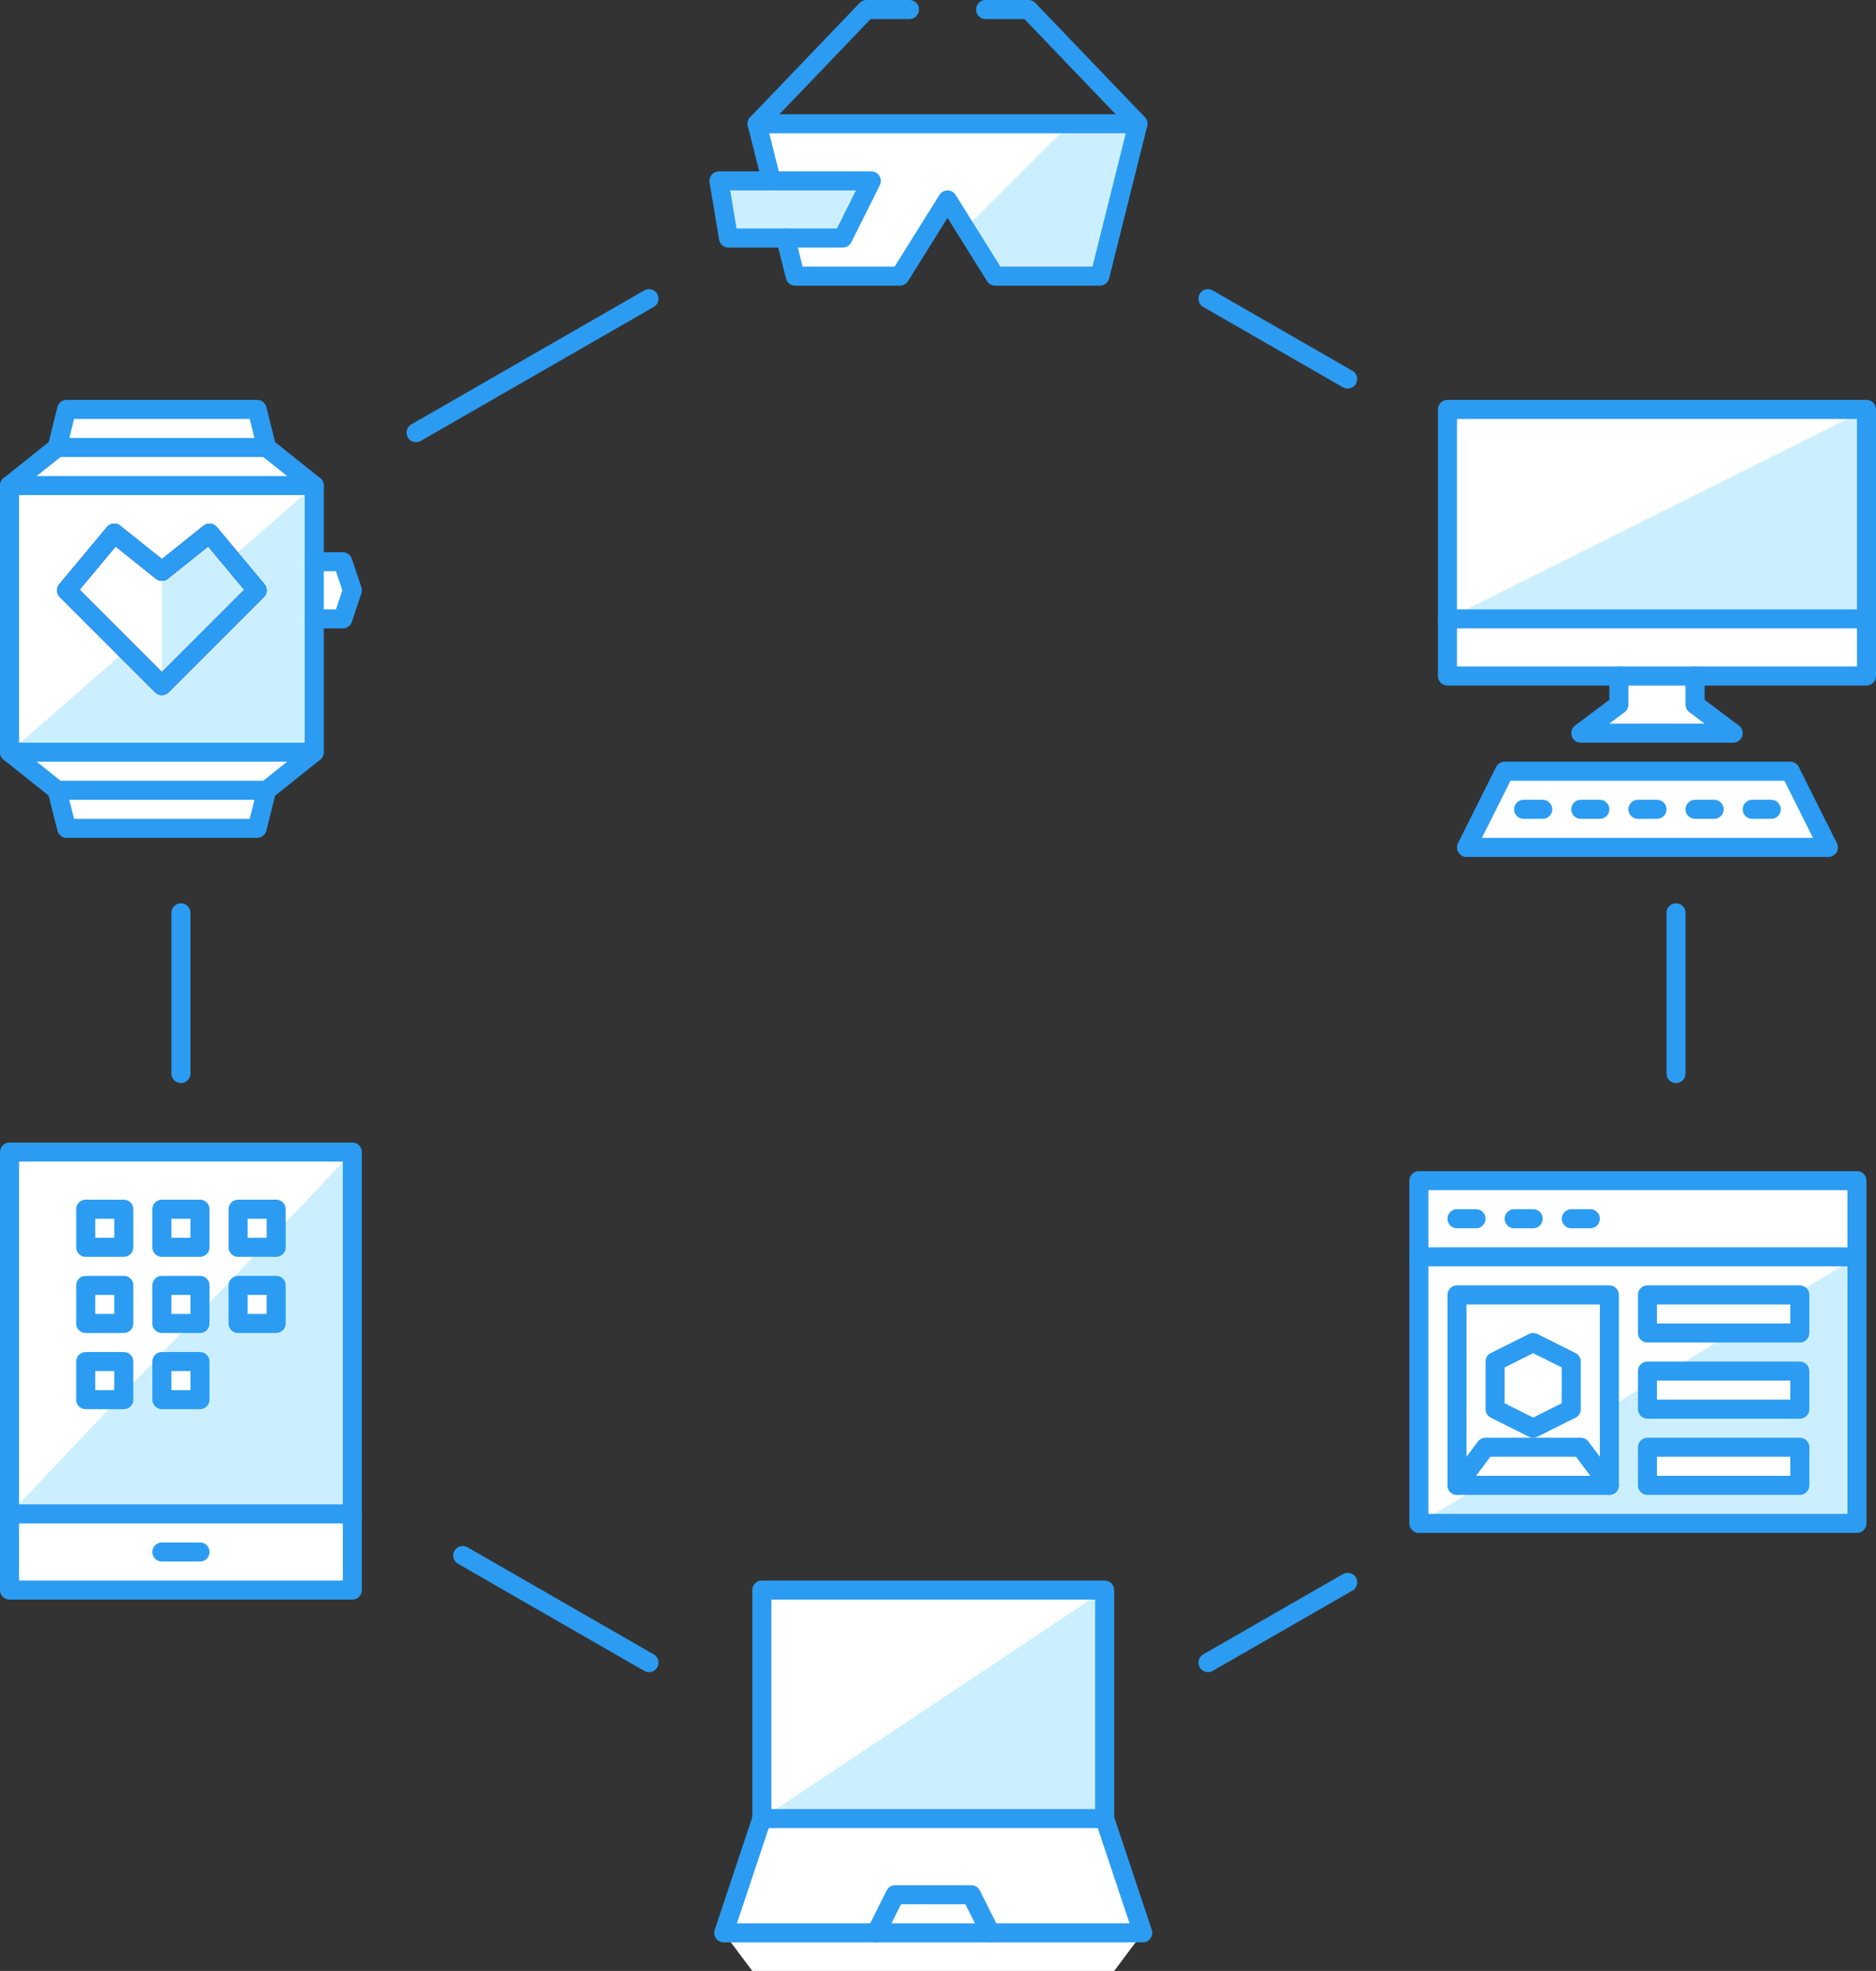 <svg id="Layer_1" data-name="Layer 1" xmlns="http://www.w3.org/2000/svg" viewBox="0 0 197 207"><rect x="0" y="0" width="197" height="207" fill="#333333" stroke="none"/><defs><style>.cls-1,.cls-4,.cls-5,.cls-6,.cls-7{fill:none;stroke-width:2px;}.cls-1,.cls-6,.cls-7{stroke:#2b9cf2;}.cls-1,.cls-5,.cls-7{stroke-linecap:round;}.cls-1,.cls-4,.cls-5,.cls-6{stroke-linejoin:round;}.cls-2{fill:#fff;}.cls-3{fill:#ccefff;}.cls-4,.cls-5{stroke:#1050ff;}.cls-7{stroke-miterlimit:10;}</style></defs><title>relation</title><line class="cls-1" x1="126.85" y1="31.37" x2="141.52" y2="39.81"/><line class="cls-1" x1="43.69" y1="45.44" x2="68.15" y2="31.37"/><polygon class="cls-2" points="192 89 154 89 158 81 188 81 192 89"/><polygon class="cls-2" points="196 71 196 43 152 43 152 71 170 71 170 74 166 77 182 77 178 74 178 71 196 71"/><polygon class="cls-3" points="196 43 152 65 196 65 196 43"/><rect class="cls-1" x="152" y="43" width="44" height="28"/><line class="cls-1" x1="152" y1="65" x2="196" y2="65"/><polyline class="cls-1" points="178 71 178 74 182 77 166 77 170 74 170 71"/><polygon class="cls-1" points="192 89 154 89 158 81 188 81 192 89"/><line class="cls-1" x1="160" y1="85" x2="162" y2="85"/><line class="cls-1" x1="166" y1="85" x2="168" y2="85"/><line class="cls-1" x1="172" y1="85" x2="174" y2="85"/><line class="cls-1" x1="178" y1="85" x2="180" y2="85"/><line class="cls-1" x1="184" y1="85" x2="186" y2="85"/><polygon class="cls-2" points="36 59 33 59 33 51 28 47 27 43 7 43 6 47 1 51 1 79 6 83 7 87 27 87 28 83 33 79 33 65 36 65 37 62 36 59"/><polygon class="cls-3" points="17 72 27 62 22 56 17 60 17 72"/><polygon class="cls-3" points="24.23 58.67 27 62 17 72 13.27 68.27 1 79 33 79 33 51 24.23 58.67"/><rect class="cls-1" x="1" y="51" width="32" height="28"/><polyline class="cls-1" points="33 51 28 47 27 43 7 43 6 47 1 51"/><polyline class="cls-1" points="33 79 28 83 27 87 7 87 6 83 1 79"/><polyline class="cls-1" points="33 59 36 59 37 62 36 65 33 65"/><line class="cls-1" x1="6" y1="47" x2="28" y2="47"/><line class="cls-1" x1="6" y1="83" x2="28" y2="83"/><polygon class="cls-4" points="17 72 27 62 22 56 17 60 12 56 7 62 17 72"/><polygon class="cls-5" points="17 72 27 62 22 56 17 60 12 56 7 62 17 72"/><polygon class="cls-6" points="17 72 27 62 22 56 17 60 12 56 7 62 17 72"/><polyline class="cls-2" points="82.5 25 83.5 29 94.5 29 99.5 21 104.5 29 115.5 29 119.5 13 79.5 13 80.99 18.95"/><polygon class="cls-3" points="115.5 29 119.5 13 112.36 13 101.37 23.99 104.5 29 115.5 29"/><polygon class="cls-3" points="88.5 25 76.5 25 75.5 19 91.5 19 88.5 25"/><polyline class="cls-1" points="79.5 13 91 1 95.5 1"/><polyline class="cls-1" points="119.5 13 108 1 103.5 1"/><polygon class="cls-1" points="88.5 25 76.5 25 75.5 19 91.5 19 88.5 25"/><polyline class="cls-1" points="82.5 25 83.5 29 94.5 29 99.5 21 104.5 29 115.5 29 119.5 13 79.5 13 80.99 18.95"/><line class="cls-1" x1="19" y1="112.75" x2="19" y2="95.87"/><line class="cls-1" x1="68.15" y1="174.62" x2="48.59" y2="163.37"/><line class="cls-1" x1="141.52" y1="166.19" x2="126.85" y2="174.62"/><line class="cls-1" x1="176" y1="95.87" x2="176" y2="112.75"/><polygon class="cls-2" points="116 191 116 167 80 167 80 191 76 203 79 207 117 207 120 203 116 191"/><polygon class="cls-3" points="116 167 116 191 80 191 116 167"/><rect class="cls-1" x="80" y="167" width="36" height="24"/><polyline class="cls-1" points="116 191 120 203 76 203 80 191"/><polyline class="cls-1" points="92 203 94 199 102 199 104 203"/><rect class="cls-2" x="1" y="121" width="36" height="46"/><path class="cls-3" d="M912,623h36V585Zm20-12h-4v-4h4Zm8-8h-4v-4h4Z" transform="translate(-911 -464)"/><rect class="cls-1" x="9" y="127" width="4" height="4"/><rect class="cls-1" x="17" y="127" width="4" height="4"/><rect class="cls-1" x="9" y="135" width="4" height="4"/><rect class="cls-1" x="17" y="135" width="4" height="4"/><rect class="cls-1" x="9" y="143" width="4" height="4"/><rect class="cls-1" x="25" y="127" width="4" height="4"/><rect class="cls-1" x="25" y="135" width="4" height="4"/><rect class="cls-1" x="17" y="143" width="4" height="4"/><rect class="cls-1" x="1" y="121" width="36" height="46"/><line class="cls-1" x1="37" y1="159" x2="1" y2="159"/><line class="cls-1" x1="17" y1="163" x2="21" y2="163"/><rect class="cls-2" x="149" y="124" width="46" height="36"/><path class="cls-3" d="M1099.43,600h.57v4h-7.14l-6.57,4H1100v4h-16v-2.6l-4,2.43V620h-13.43l-6.57,4h46V596Zm.57,20h-16v-4h16Z" transform="translate(-911 -464)"/><line class="cls-7" x1="153" y1="128" x2="155" y2="128"/><line class="cls-7" x1="159" y1="128" x2="161" y2="128"/><line class="cls-7" x1="165" y1="128" x2="167" y2="128"/><rect class="cls-1" x="149" y="124" width="46" height="36"/><line class="cls-1" x1="149" y1="132" x2="195" y2="132"/><rect class="cls-1" x="173" y="144" width="16" height="4"/><rect class="cls-1" x="173" y="136" width="16" height="4"/><rect class="cls-1" x="173" y="152" width="16" height="4"/><rect class="cls-1" x="153" y="136" width="16" height="20"/><polygon class="cls-1" points="165 148 161 150 157 148 157 143 161 141 165 143 165 148"/><polyline class="cls-1" points="153 156 156 152 166 152 169 156"/></svg>
